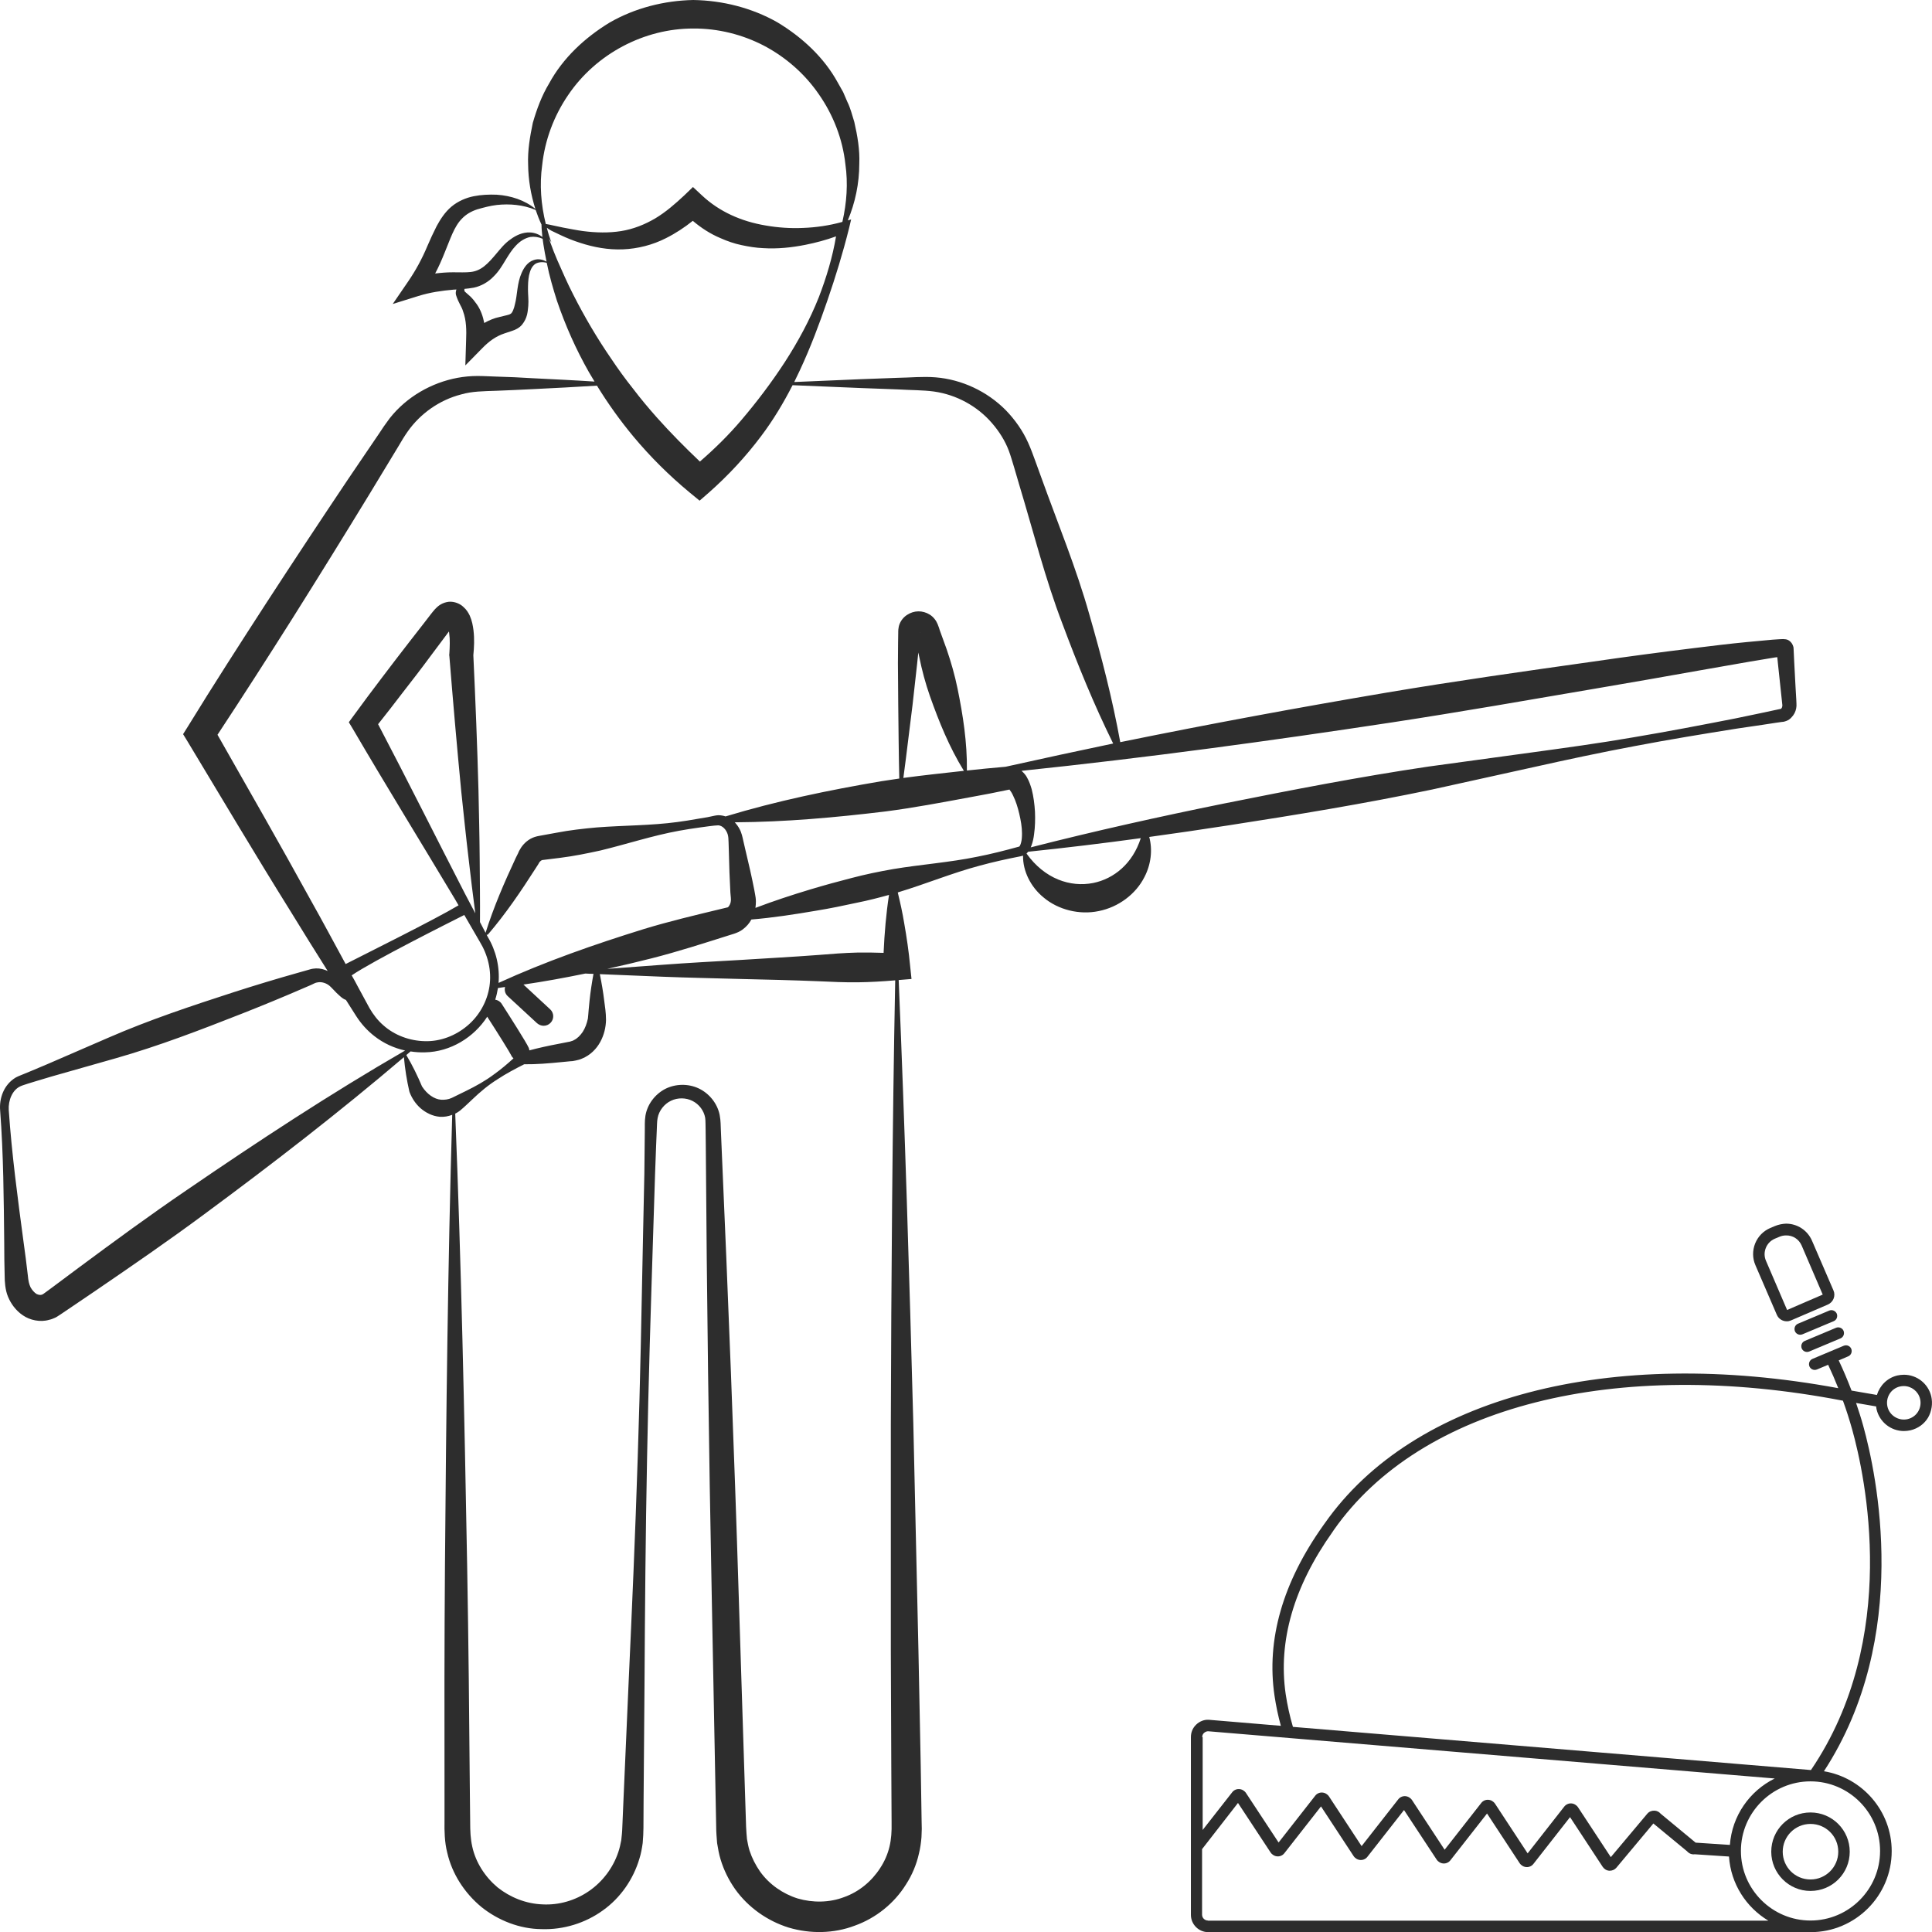 <?xml version="1.0" encoding="utf-8"?>
<!-- Generator: Adobe Illustrator 24.1.2, SVG Export Plug-In . SVG Version: 6.00 Build 0)  -->
<svg version="1.1" id="Layer_1" xmlns="http://www.w3.org/2000/svg" xmlns:xlink="http://www.w3.org/1999/xlink" x="0px" y="0px"
	 viewBox="0 0 128 128" style="enable-background:new 0 0 128 128;" xml:space="preserve">
<style type="text/css">
	.st0{fill:#2D2D2D;}
</style>
<g>
	<path class="st0" d="M117.35,122.68c0,1.43,1.16,2.6,2.6,2.6s2.6-1.16,2.6-2.6c0-1.43-1.16-2.6-2.6-2.6
		S117.35,121.24,117.35,122.68z M121.79,122.68c0,1.01-0.82,1.84-1.84,1.84s-1.84-0.82-1.84-1.84c0-1.01,0.82-1.84,1.84-1.84
		S121.79,121.66,121.79,122.68z"/>
	<path class="st0" d="M117.59,81.23l-0.31,0.13c-0.46,0.2-0.81,0.56-1,1.03c-0.18,0.46-0.18,0.97,0.02,1.43l1.42,3.29
		c0.11,0.26,0.37,0.43,0.66,0.43c0.1,0,0.19-0.02,0.28-0.06l2.44-1.05c0.18-0.08,0.31-0.22,0.38-0.39c0.07-0.18,0.07-0.37-0.01-0.55
		l-1.42-3.29c-0.3-0.69-0.97-1.13-1.72-1.13C118.08,81.08,117.83,81.13,117.59,81.23z M119.36,82.51l1.4,3.26l-2.36,1.02l-1.4-3.26
		c-0.12-0.27-0.12-0.58-0.01-0.85c0.11-0.28,0.32-0.49,0.59-0.61l0.31-0.13c0.14-0.06,0.29-0.09,0.44-0.09
		C118.78,81.84,119.18,82.1,119.36,82.51z"/>
	<path class="st0" d="M127.95,92.51c-0.2-0.84-0.95-1.43-1.81-1.43c-0.15,0-0.29,0.02-0.44,0.05c-0.67,0.16-1.16,0.67-1.35,1.29
		l-1.68-0.29c-0.26-0.68-0.54-1.35-0.85-2l0.63-0.27c0.19-0.08,0.28-0.3,0.2-0.5c-0.08-0.19-0.3-0.28-0.5-0.2l-2.07,0.87
		c-0.19,0.08-0.28,0.3-0.2,0.5c0.06,0.14,0.2,0.23,0.35,0.23c0.05,0,0.1-0.01,0.15-0.03l0.74-0.31c0.24,0.51,0.46,1.02,0.67,1.55
		c-15.16-2.81-28.15,0.58-34.02,8.95l-0.1,0.14c-2.69,3.78-3.78,7.58-3.23,11.29c0.1,0.67,0.24,1.34,0.42,1.99l-4.77-0.4
		c-0.31-0.02-0.61,0.1-0.84,0.32c-0.23,0.22-0.35,0.51-0.35,0.83v11.77c0,0.63,0.51,1.15,1.15,1.15h39.91
		c2.96,0,5.37-2.41,5.37-5.37c0-2.66-1.95-4.87-4.49-5.29c5.82-8.93,3.48-19.72,2.61-22.86c-0.14-0.52-0.31-1.03-0.48-1.54
		l1.33,0.23c0.01,0.07,0.01,0.13,0.03,0.2c0.2,0.84,0.95,1.43,1.81,1.43c0.15,0,0.29-0.02,0.44-0.05c0.49-0.12,0.9-0.41,1.16-0.84
		C127.98,93.5,128.06,92.99,127.95,92.51z M79.65,115.09c0-0.11,0.04-0.21,0.12-0.28c0.08-0.07,0.18-0.11,0.27-0.11l37.54,3.13
		c-1.66,0.82-2.83,2.47-2.97,4.4l-2.27-0.15l-2.32-1.92c-0.1-0.12-0.24-0.19-0.4-0.2c-0.18-0.01-0.36,0.06-0.48,0.2l-2.42,2.88
		l-2.17-3.3c-0.1-0.15-0.27-0.25-0.45-0.26c-0.17-0.01-0.36,0.07-0.47,0.22l-2.42,3.09l-2.16-3.29c-0.1-0.15-0.27-0.25-0.45-0.26
		c-0.18-0.01-0.36,0.07-0.47,0.22l-2.42,3.09l-2.16-3.29c-0.1-0.15-0.27-0.25-0.45-0.26c-0.18-0.01-0.36,0.07-0.47,0.22l-2.42,3.09
		l-2.16-3.29c-0.1-0.15-0.27-0.25-0.45-0.26c-0.18-0.01-0.36,0.07-0.47,0.22l-2.42,3.09l-2.16-3.28c-0.1-0.15-0.27-0.25-0.45-0.26
		c-0.18-0.01-0.36,0.07-0.47,0.22l-1.95,2.49V115.09z M80.03,127.24c-0.21,0-0.39-0.17-0.39-0.39v-4.34l2.38-3.06l2.16,3.28
		c0.1,0.15,0.27,0.25,0.45,0.26c0.18,0.01,0.36-0.07,0.47-0.22l2.42-3.09l2.16,3.29c0.1,0.15,0.27,0.25,0.45,0.26
		c0.18,0.01,0.36-0.07,0.47-0.22l2.42-3.09l2.16,3.28c0.1,0.15,0.27,0.25,0.45,0.26c0.18,0.01,0.36-0.07,0.47-0.22l2.42-3.09
		l2.16,3.29c0.1,0.15,0.27,0.25,0.45,0.26c0.18,0.01,0.36-0.07,0.47-0.22l2.42-3.09l2.16,3.29c0.1,0.15,0.26,0.25,0.44,0.26
		c0.01,0,0.02,0,0.03,0c0.17,0,0.33-0.07,0.44-0.2l2.45-2.93l2.23,1.84c0.13,0.15,0.32,0.23,0.51,0.2l2.27,0.15
		c0.12,1.81,1.14,3.37,2.61,4.25H80.03z M124.56,122.63c0,2.54-2.07,4.61-4.61,4.61c-2.54,0-4.61-2.07-4.61-4.61
		c0-2.54,2.07-4.61,4.61-4.61C122.49,118.02,124.56,120.09,124.56,122.63z M119.98,117.27l-34.32-2.86
		c-0.21-0.71-0.37-1.44-0.48-2.17c-0.51-3.51,0.53-7.12,3.1-10.74l0.1-0.15c5.76-8.2,18.65-11.46,33.72-8.55
		c0.23,0.63,0.43,1.26,0.61,1.9C123.57,97.78,125.91,108.54,119.98,117.27z M127.08,93.52c-0.15,0.25-0.4,0.43-0.69,0.5
		c-0.59,0.14-1.2-0.23-1.34-0.82c-0.14-0.6,0.22-1.2,0.82-1.34c0.09-0.02,0.17-0.03,0.26-0.03c0.51,0,0.96,0.35,1.08,0.85
		C127.28,92.97,127.23,93.27,127.08,93.52z"/>
	<path class="st0" d="M119.57,88.84c-0.19,0.08-0.28,0.3-0.2,0.5c0.06,0.14,0.2,0.23,0.35,0.23c0.05,0,0.1-0.01,0.15-0.03l2.07-0.87
		c0.19-0.08,0.28-0.3,0.2-0.5c-0.08-0.19-0.31-0.28-0.5-0.2L119.57,88.84z"/>
	<path class="st0" d="M121.19,86.83l-2.07,0.87c-0.19,0.08-0.28,0.3-0.2,0.5c0.06,0.14,0.2,0.23,0.35,0.23
		c0.05,0,0.1-0.01,0.15-0.03l2.07-0.87c0.19-0.08,0.28-0.3,0.2-0.5C121.6,86.84,121.38,86.75,121.19,86.83z"/>
	<path class="st0" d="M81.34,54.69c4.53-0.7,9.04-1.44,13.53-2.38l6.71-1.48c2.24-0.5,4.48-0.98,6.73-1.4
		c2.25-0.43,4.51-0.8,6.77-1.16l1.7-0.25l0.85-0.13l0.42-0.06l0.11-0.01c0.07-0.02,0.14-0.03,0.2-0.06
		c0.13-0.05,0.24-0.13,0.32-0.22c0.18-0.18,0.28-0.39,0.32-0.6c0.02-0.11,0.03-0.22,0.02-0.32l-0.01-0.24l-0.05-0.85l-0.09-1.7
		l-0.04-0.85l-0.01-0.11c-0.1-0.39-0.4-0.5-0.48-0.51c-0.04-0.01-0.1-0.01-0.1-0.01l-0.1-0.01l-0.25,0.01l-0.45,0.03l-1.72,0.16
		c-1.15,0.11-2.28,0.25-3.42,0.39c-2.28,0.28-4.55,0.58-6.81,0.91c-4.54,0.64-9.07,1.28-13.58,2.04c-5.92,1-11.81,2.09-17.69,3.29
		c-0.52-2.86-1.24-5.66-2.04-8.43c-0.87-3.1-2.1-6.07-3.19-9.1l-0.41-1.13c-0.14-0.38-0.27-0.75-0.46-1.17
		c-0.36-0.81-0.88-1.54-1.49-2.17c-1.24-1.25-2.92-2.03-4.64-2.17c-0.89-0.07-1.67,0.02-2.48,0.03l-2.43,0.09l-4.46,0.19
		c0.13-0.26,0.25-0.51,0.37-0.77c0.71-1.52,1.29-3.07,1.83-4.64c0.54-1.57,1.02-3.13,1.43-4.77l0.14-0.59l-0.22,0.06
		c0.49-1.17,0.76-2.45,0.76-3.75C56.97,9.92,56.81,9,56.6,8.08c-0.14-0.44-0.25-0.91-0.46-1.33L55.86,6.1l-0.35-0.62
		c-0.91-1.67-2.37-3.02-4.02-4.01C49.81,0.52,47.87,0.03,45.93,0C44,0.04,42.06,0.53,40.38,1.5c-1.64,1-3.09,2.35-4,4.03
		c-0.49,0.81-0.82,1.71-1.08,2.61c-0.19,0.91-0.35,1.84-0.31,2.77c0.01,1,0.18,1.99,0.48,2.93c-0.7-0.58-1.63-0.88-2.56-0.94
		c-0.51-0.02-1.01,0-1.52,0.1c-0.51,0.1-1.05,0.33-1.48,0.69c-0.44,0.37-0.74,0.85-0.98,1.29c-0.23,0.45-0.43,0.89-0.61,1.31
		c-0.36,0.86-0.78,1.63-1.28,2.36l-1.02,1.49l1.7-0.53c0.77-0.24,1.53-0.35,2.33-0.42c0.06,0,0.13-0.01,0.19-0.01
		c-0.04,0.11-0.06,0.24-0.03,0.36c0.18,0.57,0.38,0.76,0.47,1.09c0.22,0.59,0.23,1.25,0.2,1.95l-0.05,1.63l1.13-1.15
		c0.44-0.45,0.89-0.78,1.46-0.97l0.51-0.17c0.19-0.06,0.46-0.18,0.65-0.4c0.38-0.47,0.38-0.89,0.42-1.26
		c0.03-0.37-0.02-0.75-0.02-1.07s0.01-0.65,0.07-0.95c0.07-0.31,0.18-0.6,0.42-0.76c0.2-0.12,0.48-0.14,0.75-0.07
		c0,0.01,0,0.02,0.01,0.03c0.17,0.85,0.41,1.67,0.67,2.49c0.56,1.64,1.26,3.22,2.12,4.73c0.12,0.21,0.24,0.41,0.37,0.62
		c-1.36-0.09-2.71-0.15-4.07-0.22c-0.81-0.05-1.63-0.09-2.44-0.11c-0.42-0.01-0.8-0.04-1.25-0.04c-0.43,0-0.87,0.04-1.31,0.12
		c-1.73,0.32-3.38,1.26-4.5,2.68c-0.13,0.18-0.27,0.37-0.39,0.54l-0.34,0.51l-0.68,1l-1.37,2.02c-1.81,2.7-3.6,5.41-5.37,8.13
		c-1.76,2.72-3.52,5.45-5.22,8.22l-0.32,0.51l0.3,0.49c2.26,3.75,4.49,7.51,6.81,11.23c0.81,1.33,1.64,2.65,2.47,3.97
		c-0.24-0.11-0.5-0.18-0.78-0.17c-0.13,0.01-0.25,0.02-0.38,0.06l-0.28,0.08l-0.53,0.15c-1.42,0.4-2.84,0.83-4.24,1.28
		c-2.81,0.91-5.61,1.84-8.32,3.02l-4.06,1.76L2.1,70.94l-0.51,0.21c-0.17,0.08-0.33,0.12-0.55,0.24c-0.8,0.48-1.1,1.39-1.03,2.19
		c0.22,2.92,0.24,5.86,0.27,8.79c0,0.74,0.01,1.47,0.03,2.2c0,0.31,0.03,0.89,0.22,1.34c0.19,0.46,0.51,0.91,0.98,1.23
		c0.46,0.32,1.14,0.48,1.75,0.3c0.16-0.03,0.3-0.1,0.44-0.16c0.11-0.07,0.28-0.17,0.33-0.21l0.46-0.31l1.83-1.24
		c2.43-1.66,4.86-3.33,7.22-5.08c4.51-3.33,8.95-6.76,13.22-10.4c0.07,0.77,0.19,1.53,0.36,2.27l0.02,0.06
		c0.15,0.39,0.39,0.76,0.73,1.06c0.34,0.29,0.78,0.52,1.27,0.56c0.28,0.02,0.56-0.03,0.82-0.13c-0.29,9.96-0.4,19.91-0.48,29.86
		c-0.04,5.03-0.04,10.05-0.03,15.07v1.89c-0.01,0.58,0,1.37,0.18,2.06c0.32,1.41,1.15,2.68,2.26,3.6c1.12,0.9,2.55,1.46,3.99,1.47
		c1.45,0.05,2.9-0.4,4.06-1.24c1.17-0.83,2.02-2.07,2.42-3.42c0.11-0.34,0.17-0.69,0.22-1.04c0.03-0.35,0.05-0.72,0.05-1.02
		l0.01-1.88l0.06-7.54c0.03-5.02,0.07-10.04,0.17-15.07c0.09-5.02,0.25-10.04,0.41-15.06l0.12-3.77l0.07-1.88l0.04-0.94
		c0.02-0.3,0.01-0.66,0.06-0.88c0.09-0.49,0.44-0.93,0.88-1.14c0.45-0.22,1-0.21,1.43,0.01c0.44,0.22,0.76,0.65,0.84,1.12
		c0.03,0.2,0.02,0.55,0.03,0.86l0.01,0.94c0.07,10.05,0.2,20.1,0.4,30.14l0.29,15.07c0,0.29,0.03,0.67,0.06,1.04
		c0.06,0.36,0.12,0.72,0.23,1.08c0.21,0.7,0.54,1.37,0.97,1.98c0.86,1.2,2.13,2.1,3.55,2.54c1.42,0.42,2.98,0.4,4.37-0.13
		c1.4-0.5,2.62-1.48,3.4-2.74c0.4-0.62,0.69-1.31,0.85-2.03c0.09-0.36,0.14-0.72,0.17-1.09c0-0.18,0.02-0.38,0.02-0.55l-0.01-0.47
		L61,116.94l-0.15-7.54l-0.34-15.07c-0.26-9.8-0.56-19.6-0.97-29.4l0.85-0.07l-0.09-0.85c-0.09-0.96-0.23-1.92-0.4-2.88
		c-0.11-0.67-0.26-1.34-0.42-2c0.02-0.01,0.03-0.01,0.05-0.02c1.79-0.54,3.55-1.27,5.35-1.75c0.91-0.25,1.82-0.45,2.74-0.63
		c0.02,0,0.09-0.02,0.16-0.04c-0.02,1.01,0.5,2.07,1.36,2.77c0.97,0.82,2.38,1.17,3.66,0.9c1.3-0.26,2.45-1.12,3.02-2.25
		c0.44-0.84,0.55-1.81,0.32-2.66C77.87,55.21,79.61,54.96,81.34,54.69z M30.01,18.04c-0.39,0-0.78,0.03-1.18,0.08
		c0.24-0.45,0.44-0.91,0.62-1.36c0.37-0.88,0.63-1.76,1.17-2.29c0.26-0.27,0.6-0.47,1-0.6c0.42-0.12,0.86-0.24,1.3-0.29
		c0.84-0.09,1.73-0.02,2.57,0.33c0.11,0.33,0.24,0.66,0.39,0.98c-0.02,0.06,0.01,0.06,0,0.09v0.08l0.01,0.16l0.03,0.32
		c0,0.05,0.01,0.11,0.02,0.16c-0.23-0.17-0.52-0.29-0.83-0.3c-0.48-0.02-0.93,0.19-1.29,0.46c-0.38,0.26-0.66,0.62-0.94,0.95
		c-0.26,0.31-0.52,0.61-0.8,0.83c-0.28,0.22-0.56,0.34-0.89,0.38C30.85,18.06,30.44,18.04,30.01,18.04z M35.36,17.23
		c-0.41,0.13-0.65,0.51-0.8,0.85c-0.31,0.69-0.28,1.46-0.44,2.06c-0.06,0.3-0.18,0.6-0.29,0.65c-0.04,0.03-0.1,0.06-0.24,0.09
		L33.1,21c-0.35,0.07-0.7,0.22-1.02,0.4c0,0,0,0,0-0.01c-0.08-0.42-0.23-0.86-0.49-1.23c-0.13-0.19-0.27-0.36-0.42-0.51
		c-0.15-0.13-0.29-0.26-0.35-0.31c-0.04-0.02-0.07-0.09-0.05-0.2c0.2-0.02,0.39-0.04,0.61-0.08c0.5-0.1,0.99-0.39,1.32-0.74
		c0.35-0.34,0.57-0.72,0.8-1.1c0.21-0.34,0.41-0.67,0.68-0.95c0.26-0.28,0.58-0.49,0.95-0.57c0.26-0.04,0.55,0,0.82,0.12
		c0.02,0.12,0.03,0.24,0.05,0.36c0.06,0.38,0.13,0.77,0.21,1.15C35.96,17.2,35.67,17.12,35.36,17.23z M36.16,14.84
		c-0.32-1.29-0.42-2.61-0.24-3.89c0.18-1.69,0.79-3.29,1.72-4.65c1.85-2.74,5.05-4.42,8.3-4.41c1.62-0.01,3.24,0.39,4.68,1.14
		c1.44,0.76,2.71,1.87,3.64,3.23c0.94,1.35,1.57,2.95,1.75,4.63c0.18,1.25,0.09,2.54-0.2,3.81l-0.07,0.02
		c-0.8,0.22-1.68,0.35-2.52,0.38c-0.85,0.04-1.69-0.02-2.49-0.16c-1.62-0.27-3.08-0.92-4.23-2l-0.59-0.55l-0.57,0.55
		c-0.61,0.57-1.23,1.11-1.93,1.53c-0.7,0.41-1.45,0.71-2.26,0.84c-0.81,0.13-1.66,0.11-2.52,0c-0.44-0.06-0.87-0.15-1.31-0.23
		l-0.66-0.14C36.51,14.9,36.33,14.87,36.16,14.84z M37.97,19.5c-0.38-0.74-0.71-1.5-1.05-2.27c-0.16-0.38-0.32-0.77-0.46-1.17
		l-0.09-0.26c0.05,0.09,0.1,0.18,0.16,0.26c-0.12-0.32-0.22-0.64-0.3-0.97c0.1,0.07,0.19,0.14,0.31,0.2c0.2,0.1,0.41,0.2,0.61,0.29
		c0.42,0.2,0.85,0.37,1.29,0.51c0.89,0.29,1.84,0.47,2.83,0.43c0.98-0.04,1.97-0.29,2.85-0.74c0.64-0.32,1.23-0.71,1.78-1.15
		c0.55,0.47,1.17,0.87,1.84,1.15c0.45,0.2,0.91,0.36,1.39,0.46c0.47,0.1,0.95,0.18,1.43,0.2c0.95,0.06,1.89-0.04,2.8-0.22
		c0.7-0.14,1.37-0.32,2.03-0.56c-0.23,1.37-0.64,2.73-1.14,4.03c-0.6,1.51-1.38,2.95-2.26,4.31c-0.88,1.35-1.85,2.63-2.88,3.84
		c-0.84,0.99-1.77,1.9-2.74,2.74c-0.99-0.94-1.95-1.91-2.86-2.93c-0.54-0.61-1.07-1.24-1.57-1.9c-0.51-0.64-0.99-1.3-1.45-1.99
		C39.56,22.41,38.72,20.98,37.97,19.5z M20.56,59.59c-2.01-3.66-4.09-7.28-6.15-10.91c1.68-2.55,3.33-5.12,4.96-7.7
		c1.73-2.75,3.44-5.51,5.13-8.28l1.26-2.08l0.63-1.04l0.31-0.52c0.11-0.17,0.2-0.32,0.31-0.47c0.83-1.18,2.1-2.09,3.55-2.46
		c0.72-0.21,1.48-0.21,2.32-0.24c0.81-0.03,1.63-0.07,2.44-0.11c1.41-0.07,2.82-0.14,4.23-0.23c0.73,1.19,1.54,2.32,2.43,3.39
		c1.12,1.34,2.36,2.57,3.7,3.68l0.67,0.55l0.61-0.53c1.29-1.14,2.45-2.39,3.47-3.75c0.8-1.06,1.48-2.2,2.08-3.37l4.57,0.19
		l2.43,0.09c0.8,0.05,1.64,0.04,2.37,0.14c1.49,0.21,2.87,0.97,3.83,2.08c0.48,0.55,0.88,1.18,1.13,1.85
		c0.12,0.32,0.23,0.71,0.35,1.1l0.34,1.16c0.93,3.07,1.71,6.2,2.86,9.2c1,2.68,2.08,5.34,3.36,7.93c-2.38,0.5-4.76,1.01-7.13,1.54
		c-0.86,0.07-1.71,0.16-2.57,0.25c0,0,0.01,0,0.01-0.01c0.02-1.87-0.26-3.65-0.62-5.42c-0.18-0.88-0.43-1.75-0.72-2.6l-0.46-1.27
		l-0.05-0.16c-0.02-0.05-0.03-0.09-0.09-0.24c-0.09-0.23-0.28-0.48-0.52-0.63c-0.48-0.3-1.05-0.28-1.49,0.01
		c-0.23,0.14-0.41,0.36-0.51,0.61c-0.1,0.25-0.09,0.52-0.09,0.58l-0.01,0.67l-0.01,1.35l0.02,2.7c0.02,1.65,0.03,3.29,0.07,4.94
		c-0.4,0.06-0.8,0.12-1.2,0.18c-3.47,0.59-6.91,1.3-10.31,2.33c-0.15-0.05-0.31-0.08-0.48-0.08c-0.17,0.01-0.28,0.04-0.38,0.06
		l-0.33,0.07l-0.66,0.11c-0.44,0.08-0.88,0.15-1.33,0.21c-1.77,0.24-3.58,0.22-5.36,0.36c-0.89,0.08-1.78,0.18-2.66,0.35l-0.99,0.18
		l-0.16,0.03c-0.07,0.01-0.2,0.04-0.29,0.07c-0.4,0.13-0.71,0.41-0.91,0.71c-0.04,0.07-0.09,0.15-0.13,0.22l-0.07,0.16l-0.15,0.3
		c-0.75,1.61-1.46,3.24-2,4.96l-0.37-0.71c0.01-1.4-0.01-2.81-0.02-4.21c-0.01-1.51-0.05-3.01-0.08-4.52
		c-0.08-2.98-0.2-5.96-0.34-8.95c0.05-0.52,0.08-1.06,0.01-1.65c-0.04-0.3-0.09-0.62-0.25-0.98c-0.09-0.18-0.2-0.38-0.42-0.57
		c-0.2-0.2-0.59-0.38-0.98-0.34c-0.38,0.05-0.65,0.23-0.83,0.42c-0.05,0.04-0.09,0.09-0.13,0.14l-0.07,0.08l-0.12,0.15l-0.47,0.61
		l-0.95,1.22c-0.63,0.81-1.25,1.62-1.87,2.44c-0.62,0.82-1.24,1.64-1.84,2.47l-0.33,0.45l0.26,0.43c2.21,3.78,4.51,7.51,6.76,11.27
		l0.25,0.43c-1.57,0.94-6.29,3.28-7.48,3.89C22.12,62.44,21.36,61.01,20.56,59.59z M60.98,41.88c0,0,0,0.01-0.01,0.03
		c0,0,0-0.01,0-0.01C60.98,41.9,60.98,41.9,60.98,41.88v0.02c0,0-0.01,0-0.01,0.01C60.97,41.9,60.97,41.89,60.98,41.88L60.98,41.88z
		 M61.61,46.12c0.6,1.69,1.27,3.36,2.25,4.95c-1.34,0.15-2.68,0.29-4.01,0.47c0.22-1.61,0.4-3.23,0.61-4.85l0.3-2.69l0.08-0.77
		l0.06,0.28C61.08,44.4,61.31,45.26,61.61,46.12z M36.45,66.87l-1.77-1.64c1.38-0.2,2.74-0.45,4.1-0.73
		c0.18,0.01,0.36,0.02,0.54,0.02c-0.11,0.6-0.2,1.19-0.26,1.77L39,66.91c-0.02,0.2-0.03,0.43-0.05,0.57
		c-0.07,0.33-0.18,0.63-0.34,0.88c-0.17,0.25-0.37,0.45-0.59,0.55c-0.05,0.04-0.11,0.05-0.17,0.07l-0.09,0.03l-0.16,0.03l-0.61,0.12
		c-0.64,0.12-1.28,0.26-1.92,0.43c-0.01-0.06-0.01-0.11-0.04-0.17c-0.14-0.33-1.3-2.15-1.79-2.91c-0.1-0.16-0.26-0.25-0.43-0.28
		c0.08-0.25,0.14-0.51,0.18-0.77c0.16-0.02,0.31-0.05,0.47-0.07c-0.05,0.21,0,0.44,0.17,0.6l1.95,1.8c0.13,0.11,0.28,0.17,0.44,0.17
		c0.17,0,0.34-0.07,0.46-0.2C36.72,67.51,36.71,67.11,36.45,66.87z M33.03,65.12c0.09-1.05-0.17-2.14-0.71-3.04l-0.08-0.15
		c0.03,0.01,0.07,0,0.1-0.03c1.18-1.38,2.18-2.86,3.14-4.36l0.18-0.28l0.08-0.14c0.02-0.02,0.03-0.04,0.05-0.05
		c0.06-0.07,0.12-0.08,0.14-0.09l1.21-0.15c0.88-0.11,1.76-0.29,2.63-0.48c1.74-0.42,3.46-0.99,5.22-1.31
		c0.44-0.08,0.88-0.15,1.32-0.21l0.66-0.09l0.34-0.04c0.11-0.01,0.22-0.02,0.28-0.02c0.28,0.02,0.52,0.28,0.62,0.59
		c0.05,0.17,0.05,0.29,0.06,0.54l0.02,0.66c0.02,0.89,0.05,1.79,0.1,2.67c0.02,0.22,0.05,0.48,0.03,0.55
		c-0.01,0.12-0.05,0.22-0.1,0.3c-0.04,0.08-0.1,0.13-0.13,0.13c-0.03,0.02,0.01-0.01-0.05,0.01l-0.33,0.08
		c-1.74,0.42-3.48,0.83-5.18,1.35C39.38,62.57,36.16,63.69,33.03,65.12z M29.77,43.45c0.24,2.99,0.5,5.99,0.79,8.99
		c0.16,1.49,0.31,2.99,0.49,4.48c0.14,1.2,0.28,2.4,0.44,3.59l-0.7-1.33c-1.92-3.73-3.79-7.48-5.74-11.2
		c0.53-0.67,1.06-1.34,1.58-2.03c0.63-0.81,1.26-1.62,1.87-2.45l0.92-1.23l0.32-0.43c0.01,0.04,0.02,0.08,0.02,0.12
		c0.06,0.41,0.04,0.89,0.01,1.36l-0.01,0.08L29.77,43.45z M31.78,62.38c0.55,0.9,0.8,1.93,0.65,2.96c-0.15,1.01-0.68,1.96-1.47,2.62
		c-0.78,0.66-1.79,1.05-2.81,1.02c-1.01-0.02-2.01-0.39-2.75-1.05c-0.37-0.32-0.67-0.71-0.92-1.14l-0.78-1.44
		c-0.13-0.25-0.26-0.49-0.4-0.73c1.44-0.98,6.45-3.49,7.46-4L31.78,62.38z M43.18,63.49c1.73-0.44,3.43-0.99,5.14-1.53l0.32-0.1
		c0.15-0.05,0.4-0.15,0.55-0.27c0.26-0.19,0.46-0.42,0.59-0.67c1.44-0.12,2.86-0.34,4.27-0.58c0.93-0.15,1.84-0.34,2.76-0.54
		c0.7-0.14,1.4-0.32,2.09-0.51c-0.1,0.63-0.17,1.26-0.23,1.89c-0.06,0.65-0.1,1.3-0.13,1.95c-0.58-0.02-1.16-0.03-1.74-0.02
		c-0.86,0.02-1.72,0.09-2.59,0.16c-1.72,0.13-3.44,0.22-5.16,0.33c-1.73,0.1-3.45,0.19-5.17,0.32c-1.22,0.09-2.43,0.18-3.65,0.27
		C41.22,63.97,42.2,63.74,43.18,63.49z M12.38,78.84c-2.44,1.66-4.81,3.4-7.17,5.15l-1.77,1.32l-0.45,0.33
		c-0.13,0.1-0.14,0.1-0.2,0.13c-0.1,0.04-0.21,0.03-0.37-0.04c-0.14-0.09-0.29-0.25-0.4-0.45c-0.1-0.23-0.14-0.4-0.18-0.81
		c-0.08-0.73-0.18-1.46-0.28-2.19c-0.39-2.91-0.78-5.82-0.98-8.74c-0.04-0.64,0.24-1.33,0.77-1.57c0.1-0.05,0.3-0.11,0.48-0.17
		l0.52-0.16l1.07-0.32l4.26-1.21c2.84-0.81,5.59-1.87,8.34-2.95c1.37-0.54,2.73-1.1,4.09-1.69l0.51-0.22l0.23-0.11
		c0.06-0.03,0.11-0.04,0.17-0.05c0.22-0.05,0.49,0,0.73,0.16c0.22,0.15,0.46,0.48,0.76,0.73c0.11,0.1,0.24,0.21,0.41,0.27l0.68,1.07
		c0.32,0.5,0.73,0.96,1.21,1.33c0.6,0.47,1.3,0.79,2.03,0.95C21.86,72.48,17.1,75.61,12.38,78.84z M29.93,72.74
		c-0.24,0.11-0.47,0.13-0.7,0.12c-0.46-0.03-0.94-0.37-1.27-0.88c-0.3-0.71-0.64-1.41-1.04-2.08c0.09-0.08,0.19-0.16,0.28-0.24
		c0.32,0.05,0.64,0.07,0.96,0.06c1.68-0.03,3.24-0.99,4.12-2.36c0.73,1.13,1.5,2.37,1.59,2.56c0.03,0.08,0.09,0.14,0.15,0.2
		c-0.41,0.37-0.83,0.73-1.28,1.05c-0.57,0.43-1.2,0.78-1.85,1.1L29.93,72.74z M59.05,116.95l0.02,3.76v0.48l-0.02,0.39
		c-0.02,0.26-0.06,0.52-0.12,0.77c-0.12,0.5-0.33,0.98-0.62,1.42c-0.56,0.87-1.4,1.57-2.39,1.92c-0.97,0.37-2.07,0.38-3.07,0.09
		c-0.99-0.31-1.89-0.94-2.49-1.78c-0.3-0.43-0.54-0.9-0.7-1.39c-0.08-0.25-0.12-0.5-0.17-0.76c-0.02-0.26-0.05-0.5-0.06-0.84
		l-0.48-15.06c-0.31-10.04-0.71-20.08-1.15-30.12l-0.04-0.94c-0.02-0.31,0-0.6-0.08-1.02c-0.15-0.76-0.69-1.43-1.39-1.76
		c-0.7-0.33-1.55-0.31-2.23,0.04c-0.68,0.36-1.18,1.03-1.3,1.78c-0.06,0.4-0.03,0.68-0.04,1l-0.01,0.94l-0.02,1.89l-0.08,3.76
		c-0.1,5.02-0.19,10.05-0.36,15.07c-0.16,5.02-0.38,10.04-0.61,15.05l-0.33,7.53l-0.08,1.88c-0.01,0.34-0.04,0.59-0.07,0.87
		c-0.05,0.27-0.11,0.54-0.2,0.8c-0.35,1.04-1.04,1.95-1.94,2.57c-0.9,0.62-1.99,0.94-3.08,0.88c-1.09-0.04-2.14-0.46-2.98-1.13
		c-0.82-0.69-1.44-1.64-1.67-2.69c-0.12-0.54-0.14-1.01-0.14-1.68l-0.02-1.88c-0.04-5.03-0.09-10.05-0.18-15.07
		c-0.18-9.98-0.39-19.96-0.79-29.94c0.12-0.06,0.22-0.12,0.32-0.2c0.3-0.25,0.54-0.49,0.81-0.74c0.52-0.5,1.07-0.96,1.68-1.34
		c0.56-0.37,1.15-0.68,1.76-0.99c0.82,0.01,1.63-0.06,2.44-0.14l0.62-0.06l0.15-0.01l0.21-0.04c0.15-0.03,0.29-0.07,0.42-0.13
		c0.54-0.22,0.95-0.64,1.2-1.1c0.25-0.46,0.37-0.96,0.38-1.46c0-0.27-0.02-0.45-0.04-0.66l-0.08-0.62
		c-0.07-0.58-0.17-1.16-0.29-1.75c1.38,0.06,2.77,0.11,4.15,0.17c1.73,0.07,3.45,0.1,5.18,0.15c1.72,0.04,3.45,0.08,5.17,0.15
		c0.87,0.04,1.73,0.08,2.59,0.07c0.83-0.01,1.65-0.06,2.48-0.13c-0.19,9.8-0.26,19.6-0.29,29.4v15.06L59.05,116.95z M67.65,55.82
		c-0.02,0.09-0.05,0.16-0.08,0.21c-0.01,0.03-0.03,0.04-0.03,0.05c-0.02,0,0.02,0-0.06,0.02c-0.91,0.25-1.81,0.48-2.73,0.66
		c-1.84,0.38-3.73,0.51-5.58,0.82c-0.92,0.16-1.84,0.35-2.75,0.59c-0.9,0.23-1.81,0.48-2.71,0.75c-1.23,0.37-2.45,0.77-3.66,1.23
		c0.02-0.15,0.03-0.29,0.03-0.43c0-0.15-0.03-0.37-0.05-0.45l-0.06-0.33c-0.17-0.87-0.37-1.74-0.58-2.61l-0.15-0.65
		c-0.04-0.19-0.11-0.52-0.24-0.75c-0.08-0.16-0.19-0.31-0.32-0.45c3.36-0.02,6.68-0.32,9.99-0.72c1.86-0.24,3.7-0.59,5.54-0.93
		c0.89-0.16,1.78-0.33,2.67-0.52c0.08,0.1,0.17,0.24,0.24,0.4c0.18,0.36,0.31,0.78,0.41,1.21c0.1,0.43,0.18,0.87,0.18,1.29
		C67.71,55.43,67.7,55.64,67.65,55.82z M72.43,58.5c-1.52,0.3-3.22-0.27-4.42-1.95c0.04-0.04,0.07-0.07,0.1-0.11l0.01-0.01
		c2.49-0.26,4.98-0.56,7.46-0.9C75.04,57.22,73.8,58.22,72.43,58.5z M68.29,56.14c0.01-0.04,0.03-0.07,0.04-0.1
		c0.1-0.27,0.15-0.52,0.18-0.77c0.07-0.5,0.08-0.99,0.06-1.49c-0.03-0.49-0.09-0.99-0.22-1.5c-0.08-0.26-0.16-0.52-0.33-0.81
		c-0.07-0.13-0.19-0.26-0.34-0.4c8.22-0.86,16.39-1.97,24.55-3.21c4.52-0.69,9.03-1.48,13.54-2.25c2.25-0.38,4.51-0.78,6.76-1.18
		l3.37-0.59l1.68-0.28l0.17-0.02l0.04,0.4l0.18,1.69l0.09,0.85l0.02,0.19c0.01,0.04,0.01,0.07,0,0.1c0,0.07-0.03,0.13-0.05,0.15
		l-0.02,0.03L118,46.96l-0.1,0.02l-0.42,0.09l-0.84,0.18l-1.68,0.35c-2.24,0.44-4.49,0.87-6.75,1.25c-2.25,0.39-4.52,0.7-6.79,1.01
		l-6.8,0.93c-4.52,0.67-9.01,1.54-13.5,2.44C76.83,54.1,72.55,55.05,68.29,56.14z"/>
</g>
</svg>
